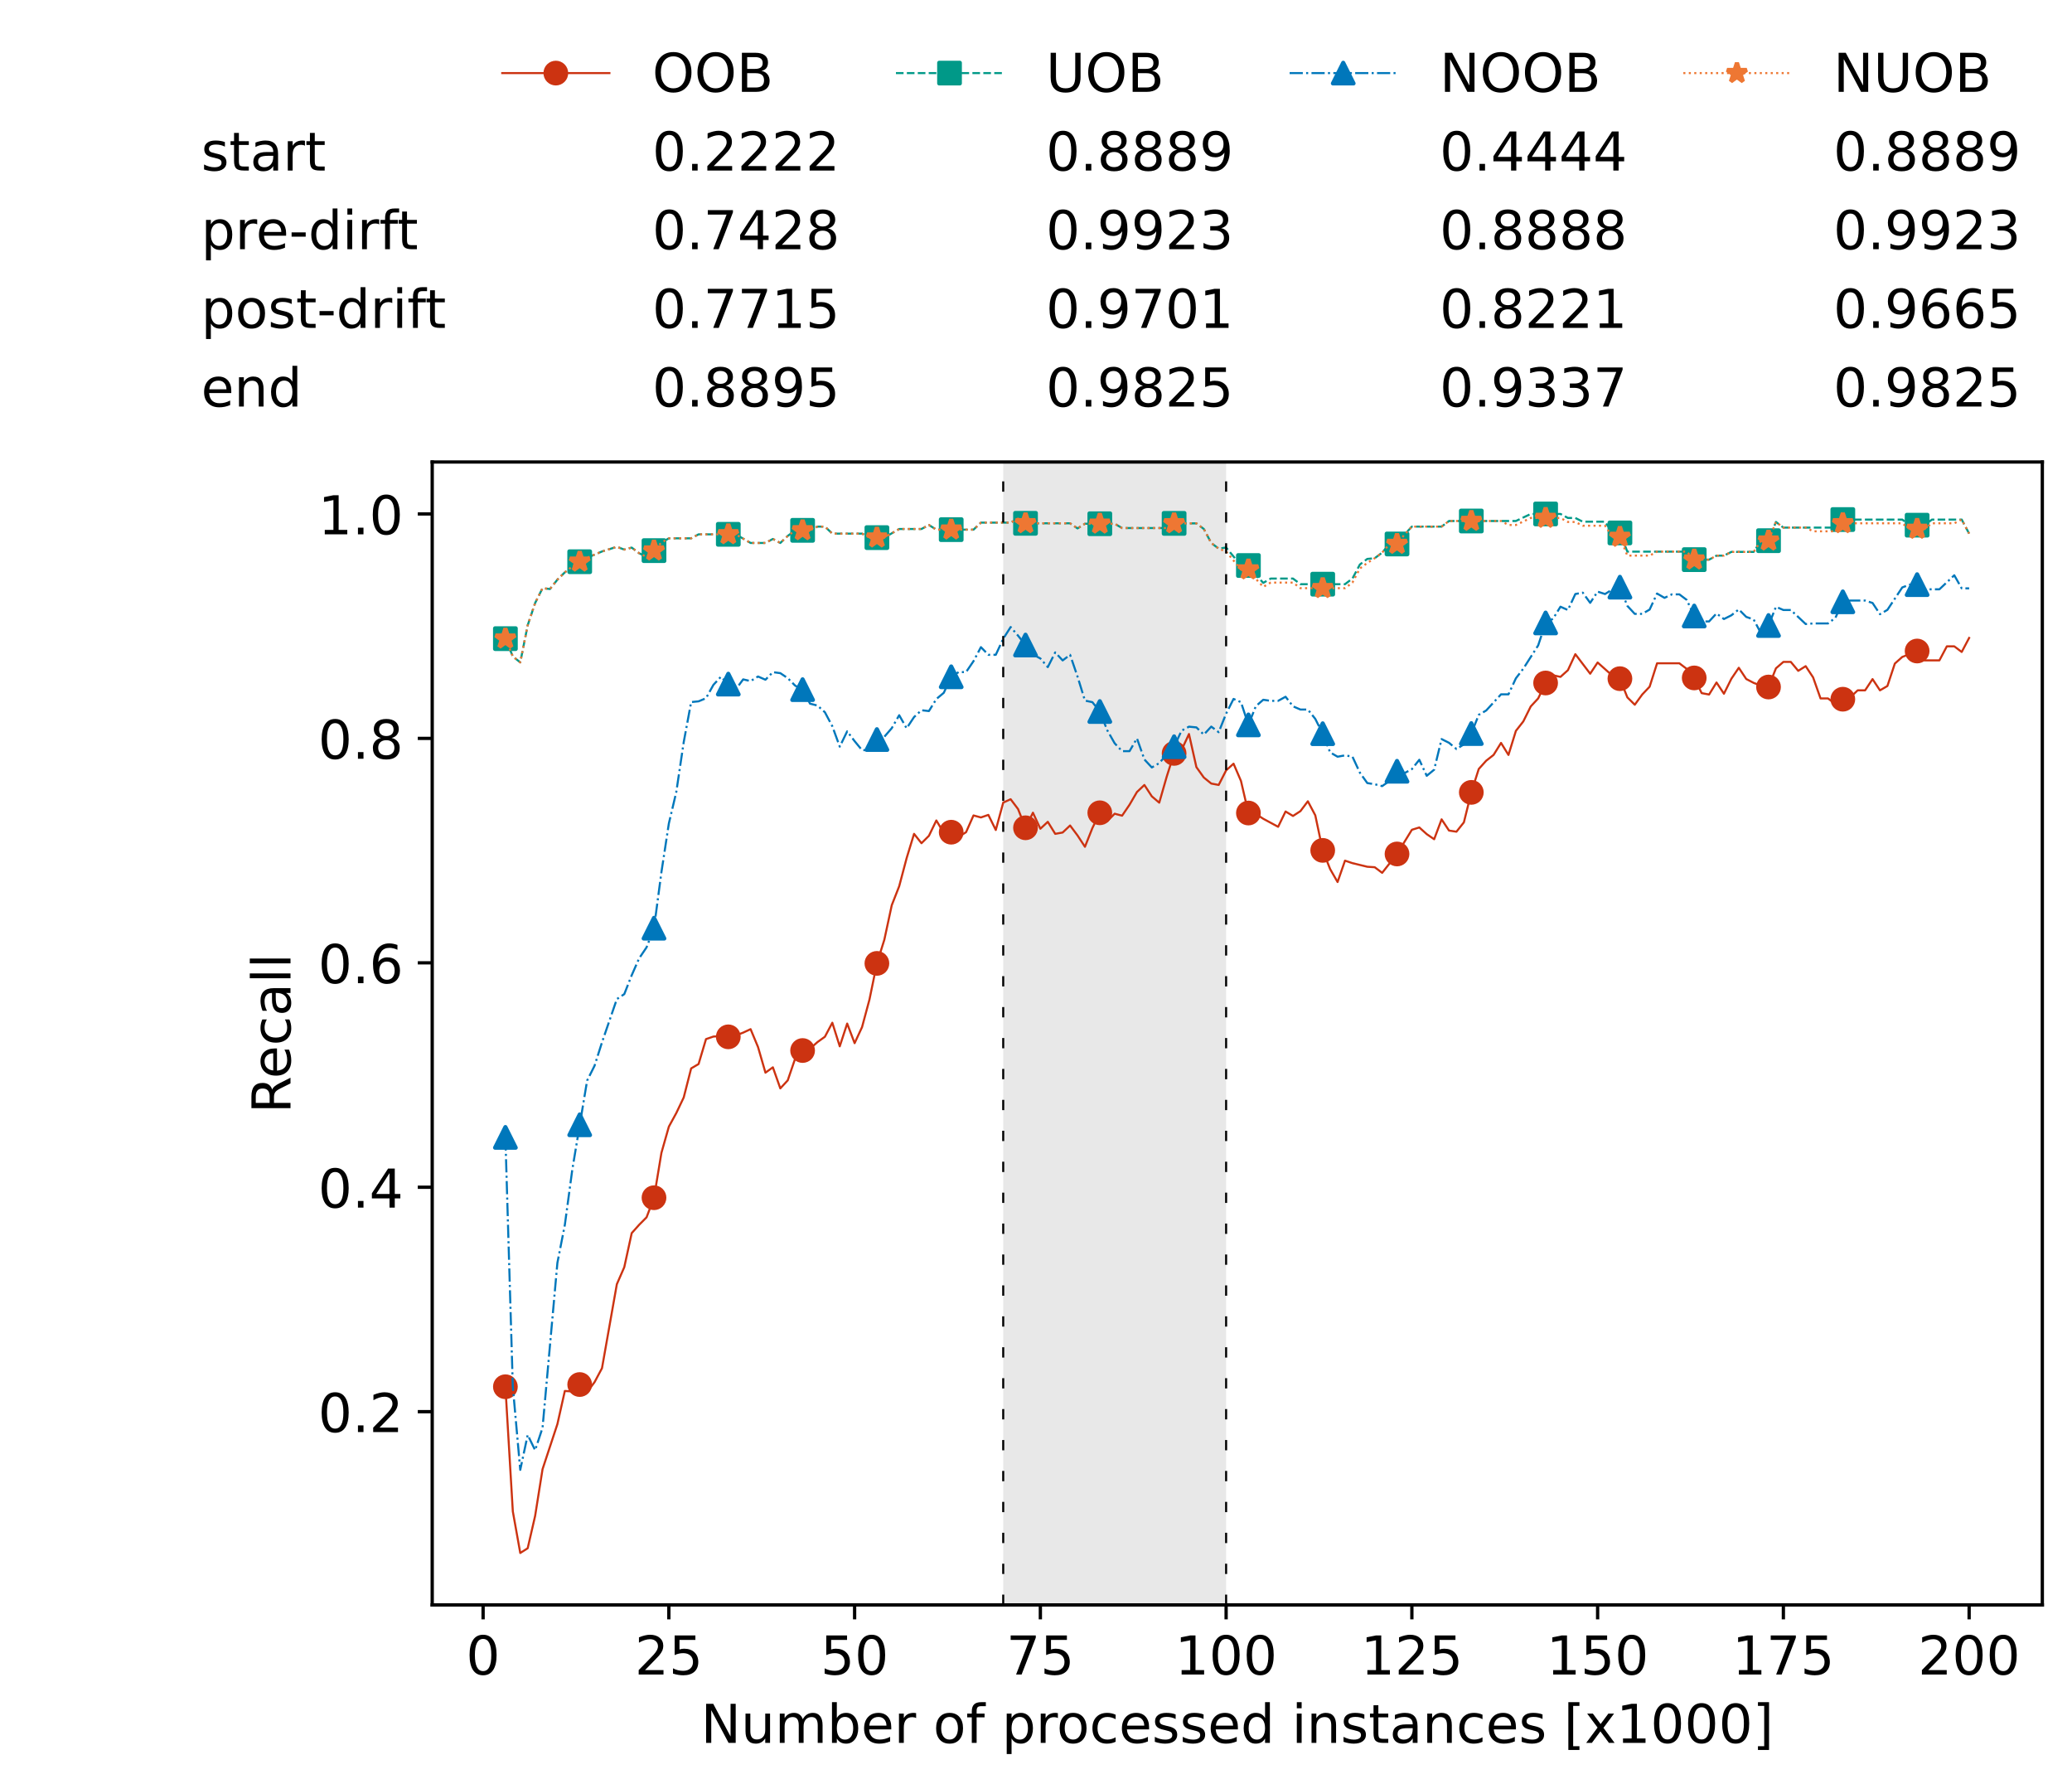 <?xml version="1.0" encoding="utf-8" standalone="no"?>
<!DOCTYPE svg PUBLIC "-//W3C//DTD SVG 1.1//EN"
  "http://www.w3.org/Graphics/SVG/1.1/DTD/svg11.dtd">
<!-- Created with matplotlib (https://matplotlib.org/) -->
<svg height="432.615pt" version="1.1" viewBox="0 0 502.65 432.615" width="502.65pt" xmlns="http://www.w3.org/2000/svg" xmlns:xlink="http://www.w3.org/1999/xlink">
 <defs>
  <style type="text/css">*{stroke-linecap:butt;stroke-linejoin:round;}</style>
 </defs>
 <g id="figure_1">
  <g id="patch_1">
   <path d="M 0 432.615 
L 502.65 432.615 
L 502.65 0 
L 0 0 
z
" style="fill:#ffffff;"/>
  </g>
  <g id="axes_1">
   <g id="patch_2">
    <path d="M 104.85 389.252 
L 495.45 389.252 
L 495.45 112.052 
L 104.85 112.052 
z
" style="fill:#ffffff;"/>
   </g>
   <g id="patch_3">
    <path clip-path="url(#p9c2ad42c69)" d="M 297.446 389.252 
L 297.446 112.052 
L 243.372 112.052 
L 243.372 389.252 
z
" style="fill:#d3d3d3;opacity:0.5;"/>
   </g>
   <g id="matplotlib.axis_1">
    <g id="xtick_1">
     <g id="line2d_1">
      <defs>
       <path d="M 0 0 
L 0 3.5 
" id="m844b2f8a89" style="stroke:#000000;stroke-width:0.8;"/>
      </defs>
      <g>
       <use style="stroke:#000000;stroke-width:0.8;" x="117.197" xlink:href="#m844b2f8a89" y="389.252"/>
      </g>
     </g>
     <g id="text_1">
      <!-- 0 -->
      <g transform="translate(113.061 406.13)scale(0.13 -0.13)">
       <defs>
        <path d="M 31.781 66.406 
Q 24.172 66.406 20.328 58.906 
Q 16.5 51.422 16.5 36.375 
Q 16.5 21.391 20.328 13.891 
Q 24.172 6.391 31.781 6.391 
Q 39.453 6.391 43.281 13.891 
Q 47.125 21.391 47.125 36.375 
Q 47.125 51.422 43.281 58.906 
Q 39.453 66.406 31.781 66.406 
z
M 31.781 74.219 
Q 44.047 74.219 50.516 64.516 
Q 56.984 54.828 56.984 36.375 
Q 56.984 17.969 50.516 8.266 
Q 44.047 -1.422 31.781 -1.422 
Q 19.531 -1.422 13.062 8.266 
Q 6.594 17.969 6.594 36.375 
Q 6.594 54.828 13.062 64.516 
Q 19.531 74.219 31.781 74.219 
z
" id="DejaVuSans-48"/>
       </defs>
       <use xlink:href="#DejaVuSans-48"/>
      </g>
     </g>
    </g>
    <g id="xtick_2">
     <g id="line2d_2">
      <g>
       <use style="stroke:#000000;stroke-width:0.8;" x="162.259" xlink:href="#m844b2f8a89" y="389.252"/>
      </g>
     </g>
     <g id="text_2">
      <!-- 25 -->
      <g transform="translate(153.988 406.13)scale(0.13 -0.13)">
       <defs>
        <path d="M 19.188 8.297 
L 53.609 8.297 
L 53.609 0 
L 7.328 0 
L 7.328 8.297 
Q 12.938 14.109 22.625 23.891 
Q 32.328 33.688 34.812 36.531 
Q 39.547 41.844 41.422 45.531 
Q 43.312 49.219 43.312 52.781 
Q 43.312 58.594 39.234 62.25 
Q 35.156 65.922 28.609 65.922 
Q 23.969 65.922 18.812 64.312 
Q 13.672 62.703 7.812 59.422 
L 7.812 69.391 
Q 13.766 71.781 18.938 73 
Q 24.125 74.219 28.422 74.219 
Q 39.75 74.219 46.484 68.547 
Q 53.219 62.891 53.219 53.422 
Q 53.219 48.922 51.531 44.891 
Q 49.859 40.875 45.406 35.406 
Q 44.188 33.984 37.641 27.219 
Q 31.109 20.453 19.188 8.297 
z
" id="DejaVuSans-50"/>
        <path d="M 10.797 72.906 
L 49.516 72.906 
L 49.516 64.594 
L 19.828 64.594 
L 19.828 46.734 
Q 21.969 47.469 24.109 47.828 
Q 26.266 48.188 28.422 48.188 
Q 40.625 48.188 47.75 41.5 
Q 54.891 34.812 54.891 23.391 
Q 54.891 11.625 47.562 5.094 
Q 40.234 -1.422 26.906 -1.422 
Q 22.312 -1.422 17.547 -0.641 
Q 12.797 0.141 7.719 1.703 
L 7.719 11.625 
Q 12.109 9.234 16.797 8.062 
Q 21.484 6.891 26.703 6.891 
Q 35.156 6.891 40.078 11.328 
Q 45.016 15.766 45.016 23.391 
Q 45.016 31 40.078 35.438 
Q 35.156 39.891 26.703 39.891 
Q 22.75 39.891 18.812 39.016 
Q 14.891 38.141 10.797 36.281 
z
" id="DejaVuSans-53"/>
       </defs>
       <use xlink:href="#DejaVuSans-50"/>
       <use x="63.623" xlink:href="#DejaVuSans-53"/>
      </g>
     </g>
    </g>
    <g id="xtick_3">
     <g id="line2d_3">
      <g>
       <use style="stroke:#000000;stroke-width:0.8;" x="207.322" xlink:href="#m844b2f8a89" y="389.252"/>
      </g>
     </g>
     <g id="text_3">
      <!-- 50 -->
      <g transform="translate(199.05 406.13)scale(0.13 -0.13)">
       <use xlink:href="#DejaVuSans-53"/>
       <use x="63.623" xlink:href="#DejaVuSans-48"/>
      </g>
     </g>
    </g>
    <g id="xtick_4">
     <g id="line2d_4">
      <g>
       <use style="stroke:#000000;stroke-width:0.8;" x="252.384" xlink:href="#m844b2f8a89" y="389.252"/>
      </g>
     </g>
     <g id="text_4">
      <!-- 75 -->
      <g transform="translate(244.113 406.13)scale(0.13 -0.13)">
       <defs>
        <path d="M 8.203 72.906 
L 55.078 72.906 
L 55.078 68.703 
L 28.609 0 
L 18.312 0 
L 43.219 64.594 
L 8.203 64.594 
z
" id="DejaVuSans-55"/>
       </defs>
       <use xlink:href="#DejaVuSans-55"/>
       <use x="63.623" xlink:href="#DejaVuSans-53"/>
      </g>
     </g>
    </g>
    <g id="xtick_5">
     <g id="line2d_5">
      <g>
       <use style="stroke:#000000;stroke-width:0.8;" x="297.446" xlink:href="#m844b2f8a89" y="389.252"/>
      </g>
     </g>
     <g id="text_5">
      <!-- 100 -->
      <g transform="translate(285.039 406.13)scale(0.13 -0.13)">
       <defs>
        <path d="M 12.406 8.297 
L 28.516 8.297 
L 28.516 63.922 
L 10.984 60.406 
L 10.984 69.391 
L 28.422 72.906 
L 38.281 72.906 
L 38.281 8.297 
L 54.391 8.297 
L 54.391 0 
L 12.406 0 
z
" id="DejaVuSans-49"/>
       </defs>
       <use xlink:href="#DejaVuSans-49"/>
       <use x="63.623" xlink:href="#DejaVuSans-48"/>
       <use x="127.246" xlink:href="#DejaVuSans-48"/>
      </g>
     </g>
    </g>
    <g id="xtick_6">
     <g id="line2d_6">
      <g>
       <use style="stroke:#000000;stroke-width:0.8;" x="342.509" xlink:href="#m844b2f8a89" y="389.252"/>
      </g>
     </g>
     <g id="text_6">
      <!-- 125 -->
      <g transform="translate(330.102 406.13)scale(0.13 -0.13)">
       <use xlink:href="#DejaVuSans-49"/>
       <use x="63.623" xlink:href="#DejaVuSans-50"/>
       <use x="127.246" xlink:href="#DejaVuSans-53"/>
      </g>
     </g>
    </g>
    <g id="xtick_7">
     <g id="line2d_7">
      <g>
       <use style="stroke:#000000;stroke-width:0.8;" x="387.571" xlink:href="#m844b2f8a89" y="389.252"/>
      </g>
     </g>
     <g id="text_7">
      <!-- 150 -->
      <g transform="translate(375.164 406.13)scale(0.13 -0.13)">
       <use xlink:href="#DejaVuSans-49"/>
       <use x="63.623" xlink:href="#DejaVuSans-53"/>
       <use x="127.246" xlink:href="#DejaVuSans-48"/>
      </g>
     </g>
    </g>
    <g id="xtick_8">
     <g id="line2d_8">
      <g>
       <use style="stroke:#000000;stroke-width:0.8;" x="432.633" xlink:href="#m844b2f8a89" y="389.252"/>
      </g>
     </g>
     <g id="text_8">
      <!-- 175 -->
      <g transform="translate(420.226 406.13)scale(0.13 -0.13)">
       <use xlink:href="#DejaVuSans-49"/>
       <use x="63.623" xlink:href="#DejaVuSans-55"/>
       <use x="127.246" xlink:href="#DejaVuSans-53"/>
      </g>
     </g>
    </g>
    <g id="xtick_9">
     <g id="line2d_9">
      <g>
       <use style="stroke:#000000;stroke-width:0.8;" x="477.695" xlink:href="#m844b2f8a89" y="389.252"/>
      </g>
     </g>
     <g id="text_9">
      <!-- 200 -->
      <g transform="translate(465.289 406.13)scale(0.13 -0.13)">
       <use xlink:href="#DejaVuSans-50"/>
       <use x="63.623" xlink:href="#DejaVuSans-48"/>
       <use x="127.246" xlink:href="#DejaVuSans-48"/>
      </g>
     </g>
    </g>
    <g id="text_10">
     <!-- Number of processed instances [x1000] -->
     <g transform="translate(170.025 422.711)scale(0.13 -0.13)">
      <defs>
       <path d="M 9.812 72.906 
L 23.094 72.906 
L 55.422 11.922 
L 55.422 72.906 
L 64.984 72.906 
L 64.984 0 
L 51.703 0 
L 19.391 60.984 
L 19.391 0 
L 9.812 0 
z
" id="DejaVuSans-78"/>
       <path d="M 8.5 21.578 
L 8.5 54.688 
L 17.484 54.688 
L 17.484 21.922 
Q 17.484 14.156 20.5 10.266 
Q 23.531 6.391 29.594 6.391 
Q 36.859 6.391 41.078 11.031 
Q 45.312 15.672 45.312 23.688 
L 45.312 54.688 
L 54.297 54.688 
L 54.297 0 
L 45.312 0 
L 45.312 8.406 
Q 42.047 3.422 37.719 1 
Q 33.406 -1.422 27.688 -1.422 
Q 18.266 -1.422 13.375 4.438 
Q 8.5 10.297 8.5 21.578 
z
M 31.109 56 
z
" id="DejaVuSans-117"/>
       <path d="M 52 44.188 
Q 55.375 50.25 60.062 53.125 
Q 64.75 56 71.094 56 
Q 79.641 56 84.281 50.016 
Q 88.922 44.047 88.922 33.016 
L 88.922 0 
L 79.891 0 
L 79.891 32.719 
Q 79.891 40.578 77.094 44.375 
Q 74.312 48.188 68.609 48.188 
Q 61.625 48.188 57.562 43.547 
Q 53.516 38.922 53.516 30.906 
L 53.516 0 
L 44.484 0 
L 44.484 32.719 
Q 44.484 40.625 41.703 44.406 
Q 38.922 48.188 33.109 48.188 
Q 26.219 48.188 22.156 43.531 
Q 18.109 38.875 18.109 30.906 
L 18.109 0 
L 9.078 0 
L 9.078 54.688 
L 18.109 54.688 
L 18.109 46.188 
Q 21.188 51.219 25.484 53.609 
Q 29.781 56 35.688 56 
Q 41.656 56 45.828 52.969 
Q 50 49.953 52 44.188 
z
" id="DejaVuSans-109"/>
       <path d="M 48.688 27.297 
Q 48.688 37.203 44.609 42.844 
Q 40.531 48.484 33.406 48.484 
Q 26.266 48.484 22.188 42.844 
Q 18.109 37.203 18.109 27.297 
Q 18.109 17.391 22.188 11.75 
Q 26.266 6.109 33.406 6.109 
Q 40.531 6.109 44.609 11.75 
Q 48.688 17.391 48.688 27.297 
z
M 18.109 46.391 
Q 20.953 51.266 25.266 53.625 
Q 29.594 56 35.594 56 
Q 45.562 56 51.781 48.094 
Q 58.016 40.188 58.016 27.297 
Q 58.016 14.406 51.781 6.484 
Q 45.562 -1.422 35.594 -1.422 
Q 29.594 -1.422 25.266 0.953 
Q 20.953 3.328 18.109 8.203 
L 18.109 0 
L 9.078 0 
L 9.078 75.984 
L 18.109 75.984 
z
" id="DejaVuSans-98"/>
       <path d="M 56.203 29.594 
L 56.203 25.203 
L 14.891 25.203 
Q 15.484 15.922 20.484 11.062 
Q 25.484 6.203 34.422 6.203 
Q 39.594 6.203 44.453 7.469 
Q 49.312 8.734 54.109 11.281 
L 54.109 2.781 
Q 49.266 0.734 44.188 -0.344 
Q 39.109 -1.422 33.891 -1.422 
Q 20.797 -1.422 13.156 6.188 
Q 5.516 13.812 5.516 26.812 
Q 5.516 40.234 12.766 48.109 
Q 20.016 56 32.328 56 
Q 43.359 56 49.781 48.891 
Q 56.203 41.797 56.203 29.594 
z
M 47.219 32.234 
Q 47.125 39.594 43.094 43.984 
Q 39.062 48.391 32.422 48.391 
Q 24.906 48.391 20.391 44.141 
Q 15.875 39.891 15.188 32.172 
z
" id="DejaVuSans-101"/>
       <path d="M 41.109 46.297 
Q 39.594 47.172 37.812 47.578 
Q 36.031 48 33.891 48 
Q 26.266 48 22.188 43.047 
Q 18.109 38.094 18.109 28.812 
L 18.109 0 
L 9.078 0 
L 9.078 54.688 
L 18.109 54.688 
L 18.109 46.188 
Q 20.953 51.172 25.484 53.578 
Q 30.031 56 36.531 56 
Q 37.453 56 38.578 55.875 
Q 39.703 55.766 41.062 55.516 
z
" id="DejaVuSans-114"/>
       <path id="DejaVuSans-32"/>
       <path d="M 30.609 48.391 
Q 23.391 48.391 19.188 42.75 
Q 14.984 37.109 14.984 27.297 
Q 14.984 17.484 19.156 11.844 
Q 23.344 6.203 30.609 6.203 
Q 37.797 6.203 41.984 11.859 
Q 46.188 17.531 46.188 27.297 
Q 46.188 37.016 41.984 42.703 
Q 37.797 48.391 30.609 48.391 
z
M 30.609 56 
Q 42.328 56 49.016 48.375 
Q 55.719 40.766 55.719 27.297 
Q 55.719 13.875 49.016 6.219 
Q 42.328 -1.422 30.609 -1.422 
Q 18.844 -1.422 12.172 6.219 
Q 5.516 13.875 5.516 27.297 
Q 5.516 40.766 12.172 48.375 
Q 18.844 56 30.609 56 
z
" id="DejaVuSans-111"/>
       <path d="M 37.109 75.984 
L 37.109 68.5 
L 28.516 68.5 
Q 23.688 68.5 21.797 66.547 
Q 19.922 64.594 19.922 59.516 
L 19.922 54.688 
L 34.719 54.688 
L 34.719 47.703 
L 19.922 47.703 
L 19.922 0 
L 10.891 0 
L 10.891 47.703 
L 2.297 47.703 
L 2.297 54.688 
L 10.891 54.688 
L 10.891 58.5 
Q 10.891 67.625 15.141 71.797 
Q 19.391 75.984 28.609 75.984 
z
" id="DejaVuSans-102"/>
       <path d="M 18.109 8.203 
L 18.109 -20.797 
L 9.078 -20.797 
L 9.078 54.688 
L 18.109 54.688 
L 18.109 46.391 
Q 20.953 51.266 25.266 53.625 
Q 29.594 56 35.594 56 
Q 45.562 56 51.781 48.094 
Q 58.016 40.188 58.016 27.297 
Q 58.016 14.406 51.781 6.484 
Q 45.562 -1.422 35.594 -1.422 
Q 29.594 -1.422 25.266 0.953 
Q 20.953 3.328 18.109 8.203 
z
M 48.688 27.297 
Q 48.688 37.203 44.609 42.844 
Q 40.531 48.484 33.406 48.484 
Q 26.266 48.484 22.188 42.844 
Q 18.109 37.203 18.109 27.297 
Q 18.109 17.391 22.188 11.75 
Q 26.266 6.109 33.406 6.109 
Q 40.531 6.109 44.609 11.75 
Q 48.688 17.391 48.688 27.297 
z
" id="DejaVuSans-112"/>
       <path d="M 48.781 52.594 
L 48.781 44.188 
Q 44.969 46.297 41.141 47.344 
Q 37.312 48.391 33.406 48.391 
Q 24.656 48.391 19.812 42.844 
Q 14.984 37.312 14.984 27.297 
Q 14.984 17.281 19.812 11.734 
Q 24.656 6.203 33.406 6.203 
Q 37.312 6.203 41.141 7.25 
Q 44.969 8.297 48.781 10.406 
L 48.781 2.094 
Q 45.016 0.344 40.984 -0.531 
Q 36.969 -1.422 32.422 -1.422 
Q 20.062 -1.422 12.781 6.344 
Q 5.516 14.109 5.516 27.297 
Q 5.516 40.672 12.859 48.328 
Q 20.219 56 33.016 56 
Q 37.156 56 41.109 55.141 
Q 45.062 54.297 48.781 52.594 
z
" id="DejaVuSans-99"/>
       <path d="M 44.281 53.078 
L 44.281 44.578 
Q 40.484 46.531 36.375 47.5 
Q 32.281 48.484 27.875 48.484 
Q 21.188 48.484 17.844 46.438 
Q 14.5 44.391 14.5 40.281 
Q 14.5 37.156 16.891 35.375 
Q 19.281 33.594 26.516 31.984 
L 29.594 31.297 
Q 39.156 29.25 43.188 25.516 
Q 47.219 21.781 47.219 15.094 
Q 47.219 7.469 41.188 3.016 
Q 35.156 -1.422 24.609 -1.422 
Q 20.219 -1.422 15.453 -0.562 
Q 10.688 0.297 5.422 2 
L 5.422 11.281 
Q 10.406 8.688 15.234 7.391 
Q 20.062 6.109 24.812 6.109 
Q 31.156 6.109 34.562 8.281 
Q 37.984 10.453 37.984 14.406 
Q 37.984 18.062 35.516 20.016 
Q 33.062 21.969 24.703 23.781 
L 21.578 24.516 
Q 13.234 26.266 9.516 29.906 
Q 5.812 33.547 5.812 39.891 
Q 5.812 47.609 11.281 51.797 
Q 16.75 56 26.812 56 
Q 31.781 56 36.172 55.266 
Q 40.578 54.547 44.281 53.078 
z
" id="DejaVuSans-115"/>
       <path d="M 45.406 46.391 
L 45.406 75.984 
L 54.391 75.984 
L 54.391 0 
L 45.406 0 
L 45.406 8.203 
Q 42.578 3.328 38.25 0.953 
Q 33.938 -1.422 27.875 -1.422 
Q 17.969 -1.422 11.734 6.484 
Q 5.516 14.406 5.516 27.297 
Q 5.516 40.188 11.734 48.094 
Q 17.969 56 27.875 56 
Q 33.938 56 38.25 53.625 
Q 42.578 51.266 45.406 46.391 
z
M 14.797 27.297 
Q 14.797 17.391 18.875 11.75 
Q 22.953 6.109 30.078 6.109 
Q 37.203 6.109 41.297 11.75 
Q 45.406 17.391 45.406 27.297 
Q 45.406 37.203 41.297 42.844 
Q 37.203 48.484 30.078 48.484 
Q 22.953 48.484 18.875 42.844 
Q 14.797 37.203 14.797 27.297 
z
" id="DejaVuSans-100"/>
       <path d="M 9.422 54.688 
L 18.406 54.688 
L 18.406 0 
L 9.422 0 
z
M 9.422 75.984 
L 18.406 75.984 
L 18.406 64.594 
L 9.422 64.594 
z
" id="DejaVuSans-105"/>
       <path d="M 54.891 33.016 
L 54.891 0 
L 45.906 0 
L 45.906 32.719 
Q 45.906 40.484 42.875 44.328 
Q 39.844 48.188 33.797 48.188 
Q 26.516 48.188 22.312 43.547 
Q 18.109 38.922 18.109 30.906 
L 18.109 0 
L 9.078 0 
L 9.078 54.688 
L 18.109 54.688 
L 18.109 46.188 
Q 21.344 51.125 25.703 53.562 
Q 30.078 56 35.797 56 
Q 45.219 56 50.047 50.172 
Q 54.891 44.344 54.891 33.016 
z
" id="DejaVuSans-110"/>
       <path d="M 18.312 70.219 
L 18.312 54.688 
L 36.812 54.688 
L 36.812 47.703 
L 18.312 47.703 
L 18.312 18.016 
Q 18.312 11.328 20.141 9.422 
Q 21.969 7.516 27.594 7.516 
L 36.812 7.516 
L 36.812 0 
L 27.594 0 
Q 17.188 0 13.234 3.875 
Q 9.281 7.766 9.281 18.016 
L 9.281 47.703 
L 2.688 47.703 
L 2.688 54.688 
L 9.281 54.688 
L 9.281 70.219 
z
" id="DejaVuSans-116"/>
       <path d="M 34.281 27.484 
Q 23.391 27.484 19.188 25 
Q 14.984 22.516 14.984 16.5 
Q 14.984 11.719 18.141 8.906 
Q 21.297 6.109 26.703 6.109 
Q 34.188 6.109 38.703 11.406 
Q 43.219 16.703 43.219 25.484 
L 43.219 27.484 
z
M 52.203 31.203 
L 52.203 0 
L 43.219 0 
L 43.219 8.297 
Q 40.141 3.328 35.547 0.953 
Q 30.953 -1.422 24.312 -1.422 
Q 15.922 -1.422 10.953 3.297 
Q 6 8.016 6 15.922 
Q 6 25.141 12.172 29.828 
Q 18.359 34.516 30.609 34.516 
L 43.219 34.516 
L 43.219 35.406 
Q 43.219 41.609 39.141 45 
Q 35.062 48.391 27.688 48.391 
Q 23 48.391 18.547 47.266 
Q 14.109 46.141 10.016 43.891 
L 10.016 52.203 
Q 14.938 54.109 19.578 55.047 
Q 24.219 56 28.609 56 
Q 40.484 56 46.344 49.844 
Q 52.203 43.703 52.203 31.203 
z
" id="DejaVuSans-97"/>
       <path d="M 8.594 75.984 
L 29.297 75.984 
L 29.297 69 
L 17.578 69 
L 17.578 -6.203 
L 29.297 -6.203 
L 29.297 -13.188 
L 8.594 -13.188 
z
" id="DejaVuSans-91"/>
       <path d="M 54.891 54.688 
L 35.109 28.078 
L 55.906 0 
L 45.312 0 
L 29.391 21.484 
L 13.484 0 
L 2.875 0 
L 24.125 28.609 
L 4.688 54.688 
L 15.281 54.688 
L 29.781 35.203 
L 44.281 54.688 
z
" id="DejaVuSans-120"/>
       <path d="M 30.422 75.984 
L 30.422 -13.188 
L 9.719 -13.188 
L 9.719 -6.203 
L 21.391 -6.203 
L 21.391 69 
L 9.719 69 
L 9.719 75.984 
z
" id="DejaVuSans-93"/>
      </defs>
      <use xlink:href="#DejaVuSans-78"/>
      <use x="74.805" xlink:href="#DejaVuSans-117"/>
      <use x="138.184" xlink:href="#DejaVuSans-109"/>
      <use x="235.596" xlink:href="#DejaVuSans-98"/>
      <use x="299.072" xlink:href="#DejaVuSans-101"/>
      <use x="360.596" xlink:href="#DejaVuSans-114"/>
      <use x="401.709" xlink:href="#DejaVuSans-32"/>
      <use x="433.496" xlink:href="#DejaVuSans-111"/>
      <use x="494.678" xlink:href="#DejaVuSans-102"/>
      <use x="529.883" xlink:href="#DejaVuSans-32"/>
      <use x="561.67" xlink:href="#DejaVuSans-112"/>
      <use x="625.146" xlink:href="#DejaVuSans-114"/>
      <use x="664.01" xlink:href="#DejaVuSans-111"/>
      <use x="725.191" xlink:href="#DejaVuSans-99"/>
      <use x="780.172" xlink:href="#DejaVuSans-101"/>
      <use x="841.695" xlink:href="#DejaVuSans-115"/>
      <use x="893.795" xlink:href="#DejaVuSans-115"/>
      <use x="945.895" xlink:href="#DejaVuSans-101"/>
      <use x="1007.418" xlink:href="#DejaVuSans-100"/>
      <use x="1070.895" xlink:href="#DejaVuSans-32"/>
      <use x="1102.682" xlink:href="#DejaVuSans-105"/>
      <use x="1130.465" xlink:href="#DejaVuSans-110"/>
      <use x="1193.844" xlink:href="#DejaVuSans-115"/>
      <use x="1245.943" xlink:href="#DejaVuSans-116"/>
      <use x="1285.152" xlink:href="#DejaVuSans-97"/>
      <use x="1346.432" xlink:href="#DejaVuSans-110"/>
      <use x="1409.811" xlink:href="#DejaVuSans-99"/>
      <use x="1464.791" xlink:href="#DejaVuSans-101"/>
      <use x="1526.314" xlink:href="#DejaVuSans-115"/>
      <use x="1578.414" xlink:href="#DejaVuSans-32"/>
      <use x="1610.201" xlink:href="#DejaVuSans-91"/>
      <use x="1649.215" xlink:href="#DejaVuSans-120"/>
      <use x="1708.395" xlink:href="#DejaVuSans-49"/>
      <use x="1772.018" xlink:href="#DejaVuSans-48"/>
      <use x="1835.641" xlink:href="#DejaVuSans-48"/>
      <use x="1899.264" xlink:href="#DejaVuSans-48"/>
      <use x="1962.887" xlink:href="#DejaVuSans-93"/>
     </g>
    </g>
   </g>
   <g id="matplotlib.axis_2">
    <g id="ytick_1">
     <g id="line2d_10">
      <defs>
       <path d="M 0 0 
L -3.5 0 
" id="mb64ac86a5c" style="stroke:#000000;stroke-width:0.8;"/>
      </defs>
      <g>
       <use style="stroke:#000000;stroke-width:0.8;" x="104.85" xlink:href="#mb64ac86a5c" y="342.38"/>
      </g>
     </g>
     <g id="text_11">
      <!-- 0.2 -->
      <g transform="translate(77.176 347.319)scale(0.13 -0.13)">
       <defs>
        <path d="M 10.688 12.406 
L 21 12.406 
L 21 0 
L 10.688 0 
z
" id="DejaVuSans-46"/>
       </defs>
       <use xlink:href="#DejaVuSans-48"/>
       <use x="63.623" xlink:href="#DejaVuSans-46"/>
       <use x="95.41" xlink:href="#DejaVuSans-50"/>
      </g>
     </g>
    </g>
    <g id="ytick_2">
     <g id="line2d_11">
      <g>
       <use style="stroke:#000000;stroke-width:0.8;" x="104.85" xlink:href="#mb64ac86a5c" y="287.948"/>
      </g>
     </g>
     <g id="text_12">
      <!-- 0.4 -->
      <g transform="translate(77.176 292.887)scale(0.13 -0.13)">
       <defs>
        <path d="M 37.797 64.312 
L 12.891 25.391 
L 37.797 25.391 
z
M 35.203 72.906 
L 47.609 72.906 
L 47.609 25.391 
L 58.016 25.391 
L 58.016 17.188 
L 47.609 17.188 
L 47.609 0 
L 37.797 0 
L 37.797 17.188 
L 4.891 17.188 
L 4.891 26.703 
z
" id="DejaVuSans-52"/>
       </defs>
       <use xlink:href="#DejaVuSans-48"/>
       <use x="63.623" xlink:href="#DejaVuSans-46"/>
       <use x="95.41" xlink:href="#DejaVuSans-52"/>
      </g>
     </g>
    </g>
    <g id="ytick_3">
     <g id="line2d_12">
      <g>
       <use style="stroke:#000000;stroke-width:0.8;" x="104.85" xlink:href="#mb64ac86a5c" y="233.516"/>
      </g>
     </g>
     <g id="text_13">
      <!-- 0.6 -->
      <g transform="translate(77.176 238.455)scale(0.13 -0.13)">
       <defs>
        <path d="M 33.016 40.375 
Q 26.375 40.375 22.484 35.828 
Q 18.609 31.297 18.609 23.391 
Q 18.609 15.531 22.484 10.953 
Q 26.375 6.391 33.016 6.391 
Q 39.656 6.391 43.531 10.953 
Q 47.406 15.531 47.406 23.391 
Q 47.406 31.297 43.531 35.828 
Q 39.656 40.375 33.016 40.375 
z
M 52.594 71.297 
L 52.594 62.312 
Q 48.875 64.062 45.094 64.984 
Q 41.312 65.922 37.594 65.922 
Q 27.828 65.922 22.672 59.328 
Q 17.531 52.734 16.797 39.406 
Q 19.672 43.656 24.016 45.922 
Q 28.375 48.188 33.594 48.188 
Q 44.578 48.188 50.953 41.516 
Q 57.328 34.859 57.328 23.391 
Q 57.328 12.156 50.688 5.359 
Q 44.047 -1.422 33.016 -1.422 
Q 20.359 -1.422 13.672 8.266 
Q 6.984 17.969 6.984 36.375 
Q 6.984 53.656 15.188 63.938 
Q 23.391 74.219 37.203 74.219 
Q 40.922 74.219 44.703 73.484 
Q 48.484 72.75 52.594 71.297 
z
" id="DejaVuSans-54"/>
       </defs>
       <use xlink:href="#DejaVuSans-48"/>
       <use x="63.623" xlink:href="#DejaVuSans-46"/>
       <use x="95.41" xlink:href="#DejaVuSans-54"/>
      </g>
     </g>
    </g>
    <g id="ytick_4">
     <g id="line2d_13">
      <g>
       <use style="stroke:#000000;stroke-width:0.8;" x="104.85" xlink:href="#mb64ac86a5c" y="179.084"/>
      </g>
     </g>
     <g id="text_14">
      <!-- 0.8 -->
      <g transform="translate(77.176 184.023)scale(0.13 -0.13)">
       <defs>
        <path d="M 31.781 34.625 
Q 24.75 34.625 20.719 30.859 
Q 16.703 27.094 16.703 20.516 
Q 16.703 13.922 20.719 10.156 
Q 24.75 6.391 31.781 6.391 
Q 38.812 6.391 42.859 10.172 
Q 46.922 13.969 46.922 20.516 
Q 46.922 27.094 42.891 30.859 
Q 38.875 34.625 31.781 34.625 
z
M 21.922 38.812 
Q 15.578 40.375 12.031 44.719 
Q 8.5 49.078 8.5 55.328 
Q 8.5 64.062 14.719 69.141 
Q 20.953 74.219 31.781 74.219 
Q 42.672 74.219 48.875 69.141 
Q 55.078 64.062 55.078 55.328 
Q 55.078 49.078 51.531 44.719 
Q 48 40.375 41.703 38.812 
Q 48.828 37.156 52.797 32.312 
Q 56.781 27.484 56.781 20.516 
Q 56.781 9.906 50.312 4.234 
Q 43.844 -1.422 31.781 -1.422 
Q 19.734 -1.422 13.25 4.234 
Q 6.781 9.906 6.781 20.516 
Q 6.781 27.484 10.781 32.312 
Q 14.797 37.156 21.922 38.812 
z
M 18.312 54.391 
Q 18.312 48.734 21.844 45.562 
Q 25.391 42.391 31.781 42.391 
Q 38.141 42.391 41.719 45.562 
Q 45.312 48.734 45.312 54.391 
Q 45.312 60.062 41.719 63.234 
Q 38.141 66.406 31.781 66.406 
Q 25.391 66.406 21.844 63.234 
Q 18.312 60.062 18.312 54.391 
z
" id="DejaVuSans-56"/>
       </defs>
       <use xlink:href="#DejaVuSans-48"/>
       <use x="63.623" xlink:href="#DejaVuSans-46"/>
       <use x="95.41" xlink:href="#DejaVuSans-56"/>
      </g>
     </g>
    </g>
    <g id="ytick_5">
     <g id="line2d_14">
      <g>
       <use style="stroke:#000000;stroke-width:0.8;" x="104.85" xlink:href="#mb64ac86a5c" y="124.652"/>
      </g>
     </g>
     <g id="text_15">
      <!-- 1.0 -->
      <g transform="translate(77.176 129.591)scale(0.13 -0.13)">
       <use xlink:href="#DejaVuSans-49"/>
       <use x="63.623" xlink:href="#DejaVuSans-46"/>
       <use x="95.41" xlink:href="#DejaVuSans-48"/>
      </g>
     </g>
    </g>
    <g id="text_16">
     <!-- Recall -->
     <g transform="translate(70.472 270.044)rotate(-90)scale(0.13 -0.13)">
      <defs>
       <path d="M 44.391 34.188 
Q 47.562 33.109 50.562 29.594 
Q 53.562 26.078 56.594 19.922 
L 66.609 0 
L 56 0 
L 46.688 18.703 
Q 43.062 26.031 39.672 28.422 
Q 36.281 30.812 30.422 30.812 
L 19.672 30.812 
L 19.672 0 
L 9.812 0 
L 9.812 72.906 
L 32.078 72.906 
Q 44.578 72.906 50.734 67.672 
Q 56.891 62.453 56.891 51.906 
Q 56.891 45.016 53.688 40.469 
Q 50.484 35.938 44.391 34.188 
z
M 19.672 64.797 
L 19.672 38.922 
L 32.078 38.922 
Q 39.203 38.922 42.844 42.219 
Q 46.484 45.516 46.484 51.906 
Q 46.484 58.297 42.844 61.547 
Q 39.203 64.797 32.078 64.797 
z
" id="DejaVuSans-82"/>
       <path d="M 9.422 75.984 
L 18.406 75.984 
L 18.406 0 
L 9.422 0 
z
" id="DejaVuSans-108"/>
      </defs>
      <use xlink:href="#DejaVuSans-82"/>
      <use x="64.982" xlink:href="#DejaVuSans-101"/>
      <use x="126.506" xlink:href="#DejaVuSans-99"/>
      <use x="181.486" xlink:href="#DejaVuSans-97"/>
      <use x="242.766" xlink:href="#DejaVuSans-108"/>
      <use x="270.549" xlink:href="#DejaVuSans-108"/>
     </g>
    </g>
   </g>
   <g id="line2d_15"/>
   <g id="line2d_16"/>
   <g id="line2d_17"/>
   <g id="line2d_18"/>
   <g id="line2d_19"/>
   <g id="line2d_20">
    <path clip-path="url(#p9c2ad42c69)" d="M 122.605 336.332 
L 124.407 366.572 
L 126.21 376.652 
L 128.012 375.506 
L 129.815 367.671 
L 131.617 356.328 
L 135.222 345.389 
L 137.024 337.357 
L 138.827 337.471 
L 140.629 335.796 
L 142.432 337.641 
L 144.234 335.214 
L 146.037 331.838 
L 149.642 311.462 
L 151.444 307.335 
L 153.247 299.076 
L 155.049 297.058 
L 156.852 295.241 
L 158.654 290.489 
L 160.457 279.603 
L 162.259 273.252 
L 164.062 269.954 
L 165.864 266.174 
L 167.667 259.127 
L 169.469 258.066 
L 171.272 252.018 
L 173.074 251.4 
L 174.877 251.292 
L 176.679 251.468 
L 178.482 251.144 
L 180.284 250.447 
L 182.087 249.609 
L 183.889 253.939 
L 185.692 260.16 
L 187.494 258.864 
L 189.297 263.967 
L 191.099 262.023 
L 192.902 256.731 
L 194.704 254.787 
L 196.507 254.333 
L 198.309 252.746 
L 200.112 251.45 
L 201.914 248.048 
L 203.717 253.769 
L 205.519 248.25 
L 207.322 253.002 
L 209.124 249.114 
L 210.927 242.418 
L 212.729 233.655 
L 214.532 227.918 
L 216.334 219.544 
L 218.137 214.938 
L 219.939 208.134 
L 221.742 202.238 
L 223.544 204.506 
L 225.347 202.715 
L 227.149 198.989 
L 228.952 202.013 
L 230.754 201.836 
L 232.557 202.97 
L 234.359 201.836 
L 236.162 197.772 
L 237.964 198.258 
L 239.767 197.639 
L 241.569 201.303 
L 243.372 194.661 
L 245.174 193.838 
L 246.976 196.231 
L 248.779 200.767 
L 250.581 197.108 
L 252.384 200.996 
L 254.186 199.321 
L 255.989 202.237 
L 257.791 201.913 
L 259.594 200.212 
L 261.396 202.621 
L 263.199 205.375 
L 265.001 200.839 
L 266.804 197.128 
L 268.606 199.169 
L 270.409 197.354 
L 272.211 197.83 
L 274.014 195.179 
L 275.816 192.087 
L 277.619 190.386 
L 279.421 193.14 
L 281.224 194.675 
L 283.026 188.394 
L 284.829 182.724 
L 286.631 181.914 
L 288.434 178.026 
L 290.236 186.051 
L 292.039 188.579 
L 293.841 190.037 
L 295.644 190.377 
L 297.446 186.842 
L 299.249 185.222 
L 301.051 189.409 
L 302.854 197.185 
L 304.656 197.412 
L 306.459 198.579 
L 310.064 200.525 
L 311.866 196.814 
L 313.669 197.897 
L 315.471 196.73 
L 317.274 194.338 
L 319.076 197.74 
L 320.879 206.245 
L 322.681 210.781 
L 324.484 213.922 
L 326.286 208.738 
L 328.089 209.343 
L 331.694 210.217 
L 333.496 210.332 
L 335.299 211.692 
L 338.904 207.117 
L 342.509 201.252 
L 344.311 200.685 
L 346.114 202.305 
L 347.916 203.542 
L 349.719 198.718 
L 351.521 201.439 
L 353.324 201.714 
L 355.126 199.446 
L 356.928 192.178 
L 358.731 186.508 
L 360.533 184.502 
L 362.336 183.088 
L 364.138 180.18 
L 365.941 183.096 
L 367.743 177.264 
L 369.546 174.963 
L 371.348 171.334 
L 373.151 169.39 
L 374.953 165.648 
L 376.756 163.777 
L 378.558 164.166 
L 380.361 162.546 
L 382.163 158.658 
L 385.768 163.4 
L 387.571 160.678 
L 391.176 163.894 
L 392.978 164.601 
L 394.781 169.137 
L 396.583 170.919 
L 398.386 168.445 
L 400.188 166.542 
L 401.991 160.872 
L 407.398 160.872 
L 409.201 162.233 
L 411.003 164.42 
L 412.806 168.105 
L 414.608 168.445 
L 416.411 165.529 
L 418.213 168.251 
L 420.016 164.622 
L 421.818 161.958 
L 423.621 164.679 
L 425.423 165.621 
L 427.226 166.302 
L 429.028 166.626 
L 430.831 162.09 
L 432.633 160.534 
L 434.436 160.534 
L 436.238 162.699 
L 438.041 161.565 
L 439.843 164.287 
L 441.646 169.39 
L 443.448 169.39 
L 445.251 170.751 
L 447.053 169.584 
L 448.856 169.131 
L 450.658 167.43 
L 452.461 167.43 
L 454.263 164.708 
L 456.066 167.43 
L 457.868 166.383 
L 459.671 160.94 
L 461.473 159.332 
L 465.078 157.895 
L 466.881 160.163 
L 470.485 160.163 
L 472.288 156.761 
L 474.09 156.761 
L 475.893 158.122 
L 477.695 154.72 
L 477.695 154.72 
" style="fill:none;stroke:#cc3311;stroke-linecap:square;stroke-width:0.5;"/>
    <defs>
     <path d="M 0 2.5 
C 0.663 2.5 1.299 2.237 1.768 1.768 
C 2.237 1.299 2.5 0.663 2.5 0 
C 2.5 -0.663 2.237 -1.299 1.768 -1.768 
C 1.299 -2.237 0.663 -2.5 0 -2.5 
C -0.663 -2.5 -1.299 -2.237 -1.768 -1.768 
C -2.237 -1.299 -2.5 -0.663 -2.5 0 
C -2.5 0.663 -2.237 1.299 -1.768 1.768 
C -1.299 2.237 -0.663 2.5 0 2.5 
z
" id="ma1f5fcaa9a" style="stroke:#cc3311;"/>
    </defs>
    <g clip-path="url(#p9c2ad42c69)">
     <use style="fill:#cc3311;stroke:#cc3311;" x="122.605" xlink:href="#ma1f5fcaa9a" y="336.332"/>
     <use style="fill:#cc3311;stroke:#cc3311;" x="140.629" xlink:href="#ma1f5fcaa9a" y="335.796"/>
     <use style="fill:#cc3311;stroke:#cc3311;" x="158.654" xlink:href="#ma1f5fcaa9a" y="290.489"/>
     <use style="fill:#cc3311;stroke:#cc3311;" x="176.679" xlink:href="#ma1f5fcaa9a" y="251.468"/>
     <use style="fill:#cc3311;stroke:#cc3311;" x="194.704" xlink:href="#ma1f5fcaa9a" y="254.787"/>
     <use style="fill:#cc3311;stroke:#cc3311;" x="212.729" xlink:href="#ma1f5fcaa9a" y="233.655"/>
     <use style="fill:#cc3311;stroke:#cc3311;" x="230.754" xlink:href="#ma1f5fcaa9a" y="201.836"/>
     <use style="fill:#cc3311;stroke:#cc3311;" x="248.779" xlink:href="#ma1f5fcaa9a" y="200.767"/>
     <use style="fill:#cc3311;stroke:#cc3311;" x="266.804" xlink:href="#ma1f5fcaa9a" y="197.128"/>
     <use style="fill:#cc3311;stroke:#cc3311;" x="284.829" xlink:href="#ma1f5fcaa9a" y="182.724"/>
     <use style="fill:#cc3311;stroke:#cc3311;" x="302.854" xlink:href="#ma1f5fcaa9a" y="197.185"/>
     <use style="fill:#cc3311;stroke:#cc3311;" x="320.879" xlink:href="#ma1f5fcaa9a" y="206.245"/>
     <use style="fill:#cc3311;stroke:#cc3311;" x="338.904" xlink:href="#ma1f5fcaa9a" y="207.117"/>
     <use style="fill:#cc3311;stroke:#cc3311;" x="356.928" xlink:href="#ma1f5fcaa9a" y="192.178"/>
     <use style="fill:#cc3311;stroke:#cc3311;" x="374.953" xlink:href="#ma1f5fcaa9a" y="165.648"/>
     <use style="fill:#cc3311;stroke:#cc3311;" x="392.978" xlink:href="#ma1f5fcaa9a" y="164.601"/>
     <use style="fill:#cc3311;stroke:#cc3311;" x="411.003" xlink:href="#ma1f5fcaa9a" y="164.42"/>
     <use style="fill:#cc3311;stroke:#cc3311;" x="429.028" xlink:href="#ma1f5fcaa9a" y="166.626"/>
     <use style="fill:#cc3311;stroke:#cc3311;" x="447.053" xlink:href="#ma1f5fcaa9a" y="169.584"/>
     <use style="fill:#cc3311;stroke:#cc3311;" x="465.078" xlink:href="#ma1f5fcaa9a" y="157.895"/>
    </g>
   </g>
   <g id="line2d_21"/>
   <g id="line2d_22"/>
   <g id="line2d_23"/>
   <g id="line2d_24"/>
   <g id="line2d_25">
    <path clip-path="url(#p9c2ad42c69)" d="M 122.605 154.892 
L 124.407 159.212 
L 126.21 160.652 
L 128.012 151.652 
L 129.815 146.252 
L 131.617 142.652 
L 133.419 142.858 
L 135.222 140.582 
L 137.024 138.812 
L 138.827 137.396 
L 140.629 136.237 
L 142.432 135.272 
L 146.037 133.755 
L 149.642 132.617 
L 151.444 133.292 
L 153.247 132.812 
L 155.049 134.173 
L 156.852 135.058 
L 158.654 133.546 
L 160.457 131.602 
L 162.259 130.565 
L 167.667 130.565 
L 169.469 129.593 
L 178.482 129.593 
L 182.087 131.686 
L 185.692 131.686 
L 187.494 130.714 
L 189.297 131.686 
L 191.099 129.985 
L 192.902 128.625 
L 196.507 128.625 
L 198.309 127.717 
L 200.112 127.717 
L 201.914 129.418 
L 209.124 129.418 
L 210.927 130.39 
L 214.532 130.39 
L 218.137 128.297 
L 223.544 128.297 
L 225.347 127.325 
L 227.149 128.459 
L 236.162 128.459 
L 237.964 126.758 
L 245.174 126.758 
L 246.976 125.786 
L 248.779 126.92 
L 259.594 126.92 
L 261.396 128.157 
L 263.199 127.023 
L 270.409 127.023 
L 272.211 128.07 
L 283.026 128.07 
L 284.829 126.936 
L 290.236 126.936 
L 292.039 128.296 
L 293.841 131.698 
L 295.644 133.059 
L 297.446 132.794 
L 301.051 137.156 
L 302.854 137.156 
L 304.656 139.424 
L 306.459 141.368 
L 308.261 140.321 
L 313.669 140.321 
L 315.471 141.682 
L 326.286 141.682 
L 328.089 140.321 
L 329.891 136.919 
L 331.694 135.558 
L 333.496 135.387 
L 335.299 134.026 
L 337.101 131.932 
L 338.904 131.932 
L 340.706 129.664 
L 342.509 127.72 
L 349.719 127.72 
L 351.521 126.359 
L 367.743 126.359 
L 371.348 124.652 
L 378.558 124.652 
L 380.361 125.624 
L 382.163 125.624 
L 383.966 126.531 
L 389.373 126.531 
L 391.176 129.253 
L 392.978 129.253 
L 394.781 133.789 
L 409.201 133.789 
L 411.003 135.733 
L 414.608 135.733 
L 416.411 134.761 
L 418.213 134.761 
L 420.016 133.853 
L 425.423 133.853 
L 427.226 131.132 
L 429.028 131.132 
L 430.831 126.596 
L 432.633 127.957 
L 445.251 127.957 
L 447.053 126.013 
L 461.473 126.013 
L 463.276 127.373 
L 466.881 127.373 
L 468.683 126.013 
L 475.893 126.013 
L 477.695 129.415 
L 477.695 129.415 
" style="fill:none;stroke:#009988;stroke-dasharray:1.85,0.8;stroke-dashoffset:0;stroke-width:0.5;"/>
    <defs>
     <path d="M -2.5 2.5 
L 2.5 2.5 
L 2.5 -2.5 
L -2.5 -2.5 
z
" id="ma5d251667a" style="stroke:#009988;stroke-linejoin:miter;"/>
    </defs>
    <g clip-path="url(#p9c2ad42c69)">
     <use style="fill:#009988;stroke:#009988;stroke-linejoin:miter;" x="122.605" xlink:href="#ma5d251667a" y="154.892"/>
     <use style="fill:#009988;stroke:#009988;stroke-linejoin:miter;" x="140.629" xlink:href="#ma5d251667a" y="136.237"/>
     <use style="fill:#009988;stroke:#009988;stroke-linejoin:miter;" x="158.654" xlink:href="#ma5d251667a" y="133.546"/>
     <use style="fill:#009988;stroke:#009988;stroke-linejoin:miter;" x="176.679" xlink:href="#ma5d251667a" y="129.593"/>
     <use style="fill:#009988;stroke:#009988;stroke-linejoin:miter;" x="194.704" xlink:href="#ma5d251667a" y="128.625"/>
     <use style="fill:#009988;stroke:#009988;stroke-linejoin:miter;" x="212.729" xlink:href="#ma5d251667a" y="130.39"/>
     <use style="fill:#009988;stroke:#009988;stroke-linejoin:miter;" x="230.754" xlink:href="#ma5d251667a" y="128.459"/>
     <use style="fill:#009988;stroke:#009988;stroke-linejoin:miter;" x="248.779" xlink:href="#ma5d251667a" y="126.92"/>
     <use style="fill:#009988;stroke:#009988;stroke-linejoin:miter;" x="266.804" xlink:href="#ma5d251667a" y="127.023"/>
     <use style="fill:#009988;stroke:#009988;stroke-linejoin:miter;" x="284.829" xlink:href="#ma5d251667a" y="126.936"/>
     <use style="fill:#009988;stroke:#009988;stroke-linejoin:miter;" x="302.854" xlink:href="#ma5d251667a" y="137.156"/>
     <use style="fill:#009988;stroke:#009988;stroke-linejoin:miter;" x="320.879" xlink:href="#ma5d251667a" y="141.682"/>
     <use style="fill:#009988;stroke:#009988;stroke-linejoin:miter;" x="338.904" xlink:href="#ma5d251667a" y="131.932"/>
     <use style="fill:#009988;stroke:#009988;stroke-linejoin:miter;" x="356.928" xlink:href="#ma5d251667a" y="126.359"/>
     <use style="fill:#009988;stroke:#009988;stroke-linejoin:miter;" x="374.953" xlink:href="#ma5d251667a" y="124.652"/>
     <use style="fill:#009988;stroke:#009988;stroke-linejoin:miter;" x="392.978" xlink:href="#ma5d251667a" y="129.253"/>
     <use style="fill:#009988;stroke:#009988;stroke-linejoin:miter;" x="411.003" xlink:href="#ma5d251667a" y="135.733"/>
     <use style="fill:#009988;stroke:#009988;stroke-linejoin:miter;" x="429.028" xlink:href="#ma5d251667a" y="131.132"/>
     <use style="fill:#009988;stroke:#009988;stroke-linejoin:miter;" x="447.053" xlink:href="#ma5d251667a" y="126.013"/>
     <use style="fill:#009988;stroke:#009988;stroke-linejoin:miter;" x="465.078" xlink:href="#ma5d251667a" y="127.373"/>
    </g>
   </g>
   <g id="line2d_26"/>
   <g id="line2d_27"/>
   <g id="line2d_28"/>
   <g id="line2d_29"/>
   <g id="line2d_30">
    <path clip-path="url(#p9c2ad42c69)" d="M 122.605 275.852 
L 124.407 336.332 
L 126.21 356.492 
L 128.012 348.015 
L 129.815 351.727 
L 131.617 346.281 
L 135.222 306.264 
L 137.024 297.081 
L 138.827 283.726 
L 142.432 262.074 
L 144.234 258.481 
L 146.037 252.81 
L 149.642 242.313 
L 151.444 241.109 
L 153.247 236.529 
L 155.049 232.432 
L 156.852 229.764 
L 158.654 225.12 
L 160.457 211.512 
L 162.259 199.719 
L 164.062 192.09 
L 165.864 179.994 
L 167.667 170.274 
L 169.469 170.097 
L 171.272 169.341 
L 173.074 166.094 
L 174.877 164.15 
L 176.679 165.917 
L 178.482 167.213 
L 180.284 164.771 
L 182.087 165.189 
L 183.889 164.076 
L 185.692 164.854 
L 187.494 163.018 
L 189.297 163.261 
L 191.099 164.476 
L 192.902 166.29 
L 194.704 167.262 
L 196.507 170.664 
L 198.309 171.118 
L 200.112 172.738 
L 201.914 176.14 
L 203.717 181.088 
L 205.519 177.377 
L 207.322 179.753 
L 209.124 181.94 
L 210.927 181.94 
L 212.729 179.362 
L 214.532 178.695 
L 216.334 176.602 
L 218.137 173.462 
L 219.939 176.637 
L 221.742 173.915 
L 223.544 172.252 
L 225.347 172.457 
L 227.149 169.541 
L 228.952 168.029 
L 230.754 164.141 
L 232.557 163.007 
L 234.359 163.007 
L 236.162 160.356 
L 237.964 156.954 
L 239.767 158.809 
L 241.569 158.809 
L 243.372 154.921 
L 245.174 152.08 
L 246.976 154.174 
L 250.581 158.729 
L 252.384 159.701 
L 254.186 161.794 
L 255.989 158.23 
L 257.791 160.174 
L 259.594 158.813 
L 261.396 164.087 
L 263.199 169.919 
L 265.001 170.297 
L 266.804 172.565 
L 268.606 177.101 
L 270.409 180.276 
L 272.211 182.18 
L 274.014 182.18 
L 275.816 179.087 
L 277.619 184.19 
L 279.421 186.134 
L 281.224 185.087 
L 283.026 182.994 
L 284.829 181.104 
L 286.631 177.216 
L 288.434 176.244 
L 290.236 176.418 
L 292.039 178.168 
L 293.841 176.224 
L 295.644 177.585 
L 297.446 173.078 
L 299.249 169.514 
L 301.051 170.299 
L 302.854 175.807 
L 304.656 171.271 
L 306.459 169.716 
L 308.261 169.978 
L 310.064 169.978 
L 311.866 168.988 
L 313.669 171.307 
L 315.471 172.085 
L 317.274 172.085 
L 319.076 174.353 
L 320.879 177.944 
L 322.681 182.48 
L 324.484 183.527 
L 326.286 183.203 
L 328.089 183.505 
L 329.891 187.393 
L 331.694 189.92 
L 333.496 190.206 
L 335.299 190.66 
L 337.101 189.389 
L 338.904 187.056 
L 340.706 187.51 
L 342.509 186.538 
L 344.311 184.27 
L 346.114 188.158 
L 347.916 186.673 
L 349.719 179.251 
L 351.521 180.158 
L 353.324 181.67 
L 355.126 180.536 
L 356.928 177.907 
L 358.731 173.371 
L 360.533 172.324 
L 364.138 168.403 
L 365.941 168.403 
L 367.743 164.515 
L 369.546 162.164 
L 373.151 156.526 
L 374.953 151.083 
L 376.756 150.062 
L 378.558 147.146 
L 380.361 147.956 
L 382.163 144.068 
L 383.966 143.738 
L 385.768 146.212 
L 387.571 143.491 
L 389.373 144.072 
L 391.176 142.938 
L 392.978 142.408 
L 394.781 146.944 
L 396.583 148.888 
L 398.386 148.888 
L 400.188 147.841 
L 401.991 143.953 
L 403.793 145 
L 405.596 144.15 
L 407.398 144.15 
L 409.201 145.511 
L 411.003 149.399 
L 412.806 150.722 
L 414.608 150.722 
L 416.411 148.778 
L 418.213 150.138 
L 420.016 149.231 
L 421.818 147.804 
L 423.621 149.618 
L 425.423 150.246 
L 427.226 153.648 
L 429.028 151.704 
L 430.831 147.168 
L 432.633 147.946 
L 434.436 147.946 
L 438.041 151.348 
L 439.843 151.208 
L 443.448 151.208 
L 445.251 149.847 
L 447.053 145.959 
L 448.856 145.657 
L 452.461 145.657 
L 454.263 146.24 
L 456.066 148.962 
L 457.868 147.915 
L 461.473 142.472 
L 463.276 141.791 
L 465.078 141.791 
L 466.881 142.925 
L 470.485 142.925 
L 474.09 139.523 
L 475.893 142.699 
L 477.695 142.699 
L 477.695 142.699 
" style="fill:none;stroke:#0077bb;stroke-dasharray:3.2,0.8,0.5,0.8;stroke-dashoffset:0;stroke-width:0.5;"/>
    <defs>
     <path d="M 0 -2.5 
L -2.5 2.5 
L 2.5 2.5 
z
" id="ma9c9420746" style="stroke:#0077bb;stroke-linejoin:miter;"/>
    </defs>
    <g clip-path="url(#p9c2ad42c69)">
     <use style="fill:#0077bb;stroke:#0077bb;stroke-linejoin:miter;" x="122.605" xlink:href="#ma9c9420746" y="275.852"/>
     <use style="fill:#0077bb;stroke:#0077bb;stroke-linejoin:miter;" x="140.629" xlink:href="#ma9c9420746" y="272.799"/>
     <use style="fill:#0077bb;stroke:#0077bb;stroke-linejoin:miter;" x="158.654" xlink:href="#ma9c9420746" y="225.12"/>
     <use style="fill:#0077bb;stroke:#0077bb;stroke-linejoin:miter;" x="176.679" xlink:href="#ma9c9420746" y="165.917"/>
     <use style="fill:#0077bb;stroke:#0077bb;stroke-linejoin:miter;" x="194.704" xlink:href="#ma9c9420746" y="167.262"/>
     <use style="fill:#0077bb;stroke:#0077bb;stroke-linejoin:miter;" x="212.729" xlink:href="#ma9c9420746" y="179.362"/>
     <use style="fill:#0077bb;stroke:#0077bb;stroke-linejoin:miter;" x="230.754" xlink:href="#ma9c9420746" y="164.141"/>
     <use style="fill:#0077bb;stroke:#0077bb;stroke-linejoin:miter;" x="248.779" xlink:href="#ma9c9420746" y="156.442"/>
     <use style="fill:#0077bb;stroke:#0077bb;stroke-linejoin:miter;" x="266.804" xlink:href="#ma9c9420746" y="172.565"/>
     <use style="fill:#0077bb;stroke:#0077bb;stroke-linejoin:miter;" x="284.829" xlink:href="#ma9c9420746" y="181.104"/>
     <use style="fill:#0077bb;stroke:#0077bb;stroke-linejoin:miter;" x="302.854" xlink:href="#ma9c9420746" y="175.807"/>
     <use style="fill:#0077bb;stroke:#0077bb;stroke-linejoin:miter;" x="320.879" xlink:href="#ma9c9420746" y="177.944"/>
     <use style="fill:#0077bb;stroke:#0077bb;stroke-linejoin:miter;" x="338.904" xlink:href="#ma9c9420746" y="187.056"/>
     <use style="fill:#0077bb;stroke:#0077bb;stroke-linejoin:miter;" x="356.928" xlink:href="#ma9c9420746" y="177.907"/>
     <use style="fill:#0077bb;stroke:#0077bb;stroke-linejoin:miter;" x="374.953" xlink:href="#ma9c9420746" y="151.083"/>
     <use style="fill:#0077bb;stroke:#0077bb;stroke-linejoin:miter;" x="392.978" xlink:href="#ma9c9420746" y="142.408"/>
     <use style="fill:#0077bb;stroke:#0077bb;stroke-linejoin:miter;" x="411.003" xlink:href="#ma9c9420746" y="149.399"/>
     <use style="fill:#0077bb;stroke:#0077bb;stroke-linejoin:miter;" x="429.028" xlink:href="#ma9c9420746" y="151.704"/>
     <use style="fill:#0077bb;stroke:#0077bb;stroke-linejoin:miter;" x="447.053" xlink:href="#ma9c9420746" y="145.959"/>
     <use style="fill:#0077bb;stroke:#0077bb;stroke-linejoin:miter;" x="465.078" xlink:href="#ma9c9420746" y="141.791"/>
    </g>
   </g>
   <g id="line2d_31"/>
   <g id="line2d_32"/>
   <g id="line2d_33"/>
   <g id="line2d_34"/>
   <g id="line2d_35">
    <path clip-path="url(#p9c2ad42c69)" d="M 122.605 154.892 
L 124.407 159.212 
L 126.21 160.652 
L 128.012 151.652 
L 129.815 146.252 
L 131.617 142.652 
L 133.419 142.858 
L 135.222 140.582 
L 137.024 138.812 
L 138.827 137.396 
L 140.629 136.237 
L 142.432 135.272 
L 146.037 133.755 
L 149.642 132.617 
L 151.444 133.292 
L 153.247 132.812 
L 155.049 134.173 
L 156.852 135.058 
L 158.654 133.546 
L 160.457 131.602 
L 162.259 130.565 
L 167.667 130.565 
L 169.469 129.593 
L 178.482 129.593 
L 182.087 131.686 
L 185.692 131.686 
L 187.494 130.714 
L 189.297 131.686 
L 191.099 129.985 
L 192.902 128.625 
L 196.507 128.625 
L 198.309 127.717 
L 200.112 127.717 
L 201.914 129.418 
L 209.124 129.418 
L 210.927 130.39 
L 214.532 130.39 
L 218.137 128.297 
L 223.544 128.297 
L 225.347 127.325 
L 227.149 128.459 
L 236.162 128.459 
L 237.964 126.758 
L 245.174 126.758 
L 246.976 125.786 
L 248.779 126.92 
L 259.594 126.92 
L 261.396 128.157 
L 263.199 127.023 
L 270.409 127.023 
L 272.211 128.07 
L 283.026 128.07 
L 284.829 126.936 
L 290.236 126.936 
L 292.039 128.296 
L 293.841 131.698 
L 295.644 133.059 
L 297.446 133.766 
L 301.051 138.128 
L 302.854 138.128 
L 304.656 140.396 
L 306.459 142.34 
L 308.261 141.293 
L 313.669 141.293 
L 315.471 142.654 
L 326.286 142.654 
L 328.089 141.293 
L 329.891 137.891 
L 331.694 136.53 
L 333.496 135.387 
L 335.299 134.026 
L 337.101 131.932 
L 338.904 131.932 
L 340.706 129.664 
L 342.509 127.72 
L 349.719 127.72 
L 351.521 126.359 
L 364.138 126.359 
L 365.941 127.331 
L 367.743 127.331 
L 371.348 125.624 
L 378.558 125.624 
L 380.361 126.596 
L 382.163 126.596 
L 383.966 127.503 
L 389.373 127.503 
L 391.176 130.225 
L 392.978 130.225 
L 394.781 134.761 
L 400.188 134.761 
L 401.991 133.789 
L 409.201 133.789 
L 411.003 135.733 
L 414.608 135.733 
L 416.411 134.761 
L 418.213 134.761 
L 420.016 133.853 
L 425.423 133.853 
L 427.226 131.132 
L 429.028 131.132 
L 430.831 126.596 
L 432.633 127.957 
L 438.041 127.957 
L 439.843 128.864 
L 445.251 128.864 
L 447.053 126.92 
L 461.473 126.92 
L 463.276 128.281 
L 466.881 128.281 
L 468.683 126.92 
L 474.09 126.92 
L 475.893 126.013 
L 477.695 129.415 
L 477.695 129.415 
" style="fill:none;stroke:#ee7733;stroke-dasharray:0.5,0.825;stroke-dashoffset:0;stroke-width:0.5;"/>
    <defs>
     <path d="M 0 -2.5 
L -0.561 -0.773 
L -2.378 -0.773 
L -0.908 0.295 
L -1.469 2.023 
L -0 0.955 
L 1.469 2.023 
L 0.908 0.295 
L 2.378 -0.773 
L 0.561 -0.773 
z
" id="m1e7d7e06e4" style="stroke:#ee7733;stroke-linejoin:bevel;"/>
    </defs>
    <g clip-path="url(#p9c2ad42c69)">
     <use style="fill:#ee7733;stroke:#ee7733;stroke-linejoin:bevel;" x="122.605" xlink:href="#m1e7d7e06e4" y="154.892"/>
     <use style="fill:#ee7733;stroke:#ee7733;stroke-linejoin:bevel;" x="140.629" xlink:href="#m1e7d7e06e4" y="136.237"/>
     <use style="fill:#ee7733;stroke:#ee7733;stroke-linejoin:bevel;" x="158.654" xlink:href="#m1e7d7e06e4" y="133.546"/>
     <use style="fill:#ee7733;stroke:#ee7733;stroke-linejoin:bevel;" x="176.679" xlink:href="#m1e7d7e06e4" y="129.593"/>
     <use style="fill:#ee7733;stroke:#ee7733;stroke-linejoin:bevel;" x="194.704" xlink:href="#m1e7d7e06e4" y="128.625"/>
     <use style="fill:#ee7733;stroke:#ee7733;stroke-linejoin:bevel;" x="212.729" xlink:href="#m1e7d7e06e4" y="130.39"/>
     <use style="fill:#ee7733;stroke:#ee7733;stroke-linejoin:bevel;" x="230.754" xlink:href="#m1e7d7e06e4" y="128.459"/>
     <use style="fill:#ee7733;stroke:#ee7733;stroke-linejoin:bevel;" x="248.779" xlink:href="#m1e7d7e06e4" y="126.92"/>
     <use style="fill:#ee7733;stroke:#ee7733;stroke-linejoin:bevel;" x="266.804" xlink:href="#m1e7d7e06e4" y="127.023"/>
     <use style="fill:#ee7733;stroke:#ee7733;stroke-linejoin:bevel;" x="284.829" xlink:href="#m1e7d7e06e4" y="126.936"/>
     <use style="fill:#ee7733;stroke:#ee7733;stroke-linejoin:bevel;" x="302.854" xlink:href="#m1e7d7e06e4" y="138.128"/>
     <use style="fill:#ee7733;stroke:#ee7733;stroke-linejoin:bevel;" x="320.879" xlink:href="#m1e7d7e06e4" y="142.654"/>
     <use style="fill:#ee7733;stroke:#ee7733;stroke-linejoin:bevel;" x="338.904" xlink:href="#m1e7d7e06e4" y="131.932"/>
     <use style="fill:#ee7733;stroke:#ee7733;stroke-linejoin:bevel;" x="356.928" xlink:href="#m1e7d7e06e4" y="126.359"/>
     <use style="fill:#ee7733;stroke:#ee7733;stroke-linejoin:bevel;" x="374.953" xlink:href="#m1e7d7e06e4" y="125.624"/>
     <use style="fill:#ee7733;stroke:#ee7733;stroke-linejoin:bevel;" x="392.978" xlink:href="#m1e7d7e06e4" y="130.225"/>
     <use style="fill:#ee7733;stroke:#ee7733;stroke-linejoin:bevel;" x="411.003" xlink:href="#m1e7d7e06e4" y="135.733"/>
     <use style="fill:#ee7733;stroke:#ee7733;stroke-linejoin:bevel;" x="429.028" xlink:href="#m1e7d7e06e4" y="131.132"/>
     <use style="fill:#ee7733;stroke:#ee7733;stroke-linejoin:bevel;" x="447.053" xlink:href="#m1e7d7e06e4" y="126.92"/>
     <use style="fill:#ee7733;stroke:#ee7733;stroke-linejoin:bevel;" x="465.078" xlink:href="#m1e7d7e06e4" y="128.281"/>
    </g>
   </g>
   <g id="line2d_36"/>
   <g id="line2d_37"/>
   <g id="line2d_38"/>
   <g id="line2d_39"/>
   <g id="line2d_40">
    <path clip-path="url(#p9c2ad42c69)" d="M 243.372 389.252 
L 243.372 112.052 
" style="fill:none;stroke:#000000;stroke-dasharray:2.5,5;stroke-dashoffset:0;stroke-width:0.5;"/>
   </g>
   <g id="line2d_41">
    <path clip-path="url(#p9c2ad42c69)" d="M 297.446 389.252 
L 297.446 112.052 
" style="fill:none;stroke:#000000;stroke-dasharray:2.5,5;stroke-dashoffset:0;stroke-width:0.5;"/>
   </g>
   <g id="patch_4">
    <path d="M 104.85 389.252 
L 104.85 112.052 
" style="fill:none;stroke:#000000;stroke-linecap:square;stroke-linejoin:miter;stroke-width:0.8;"/>
   </g>
   <g id="patch_5">
    <path d="M 495.45 389.252 
L 495.45 112.052 
" style="fill:none;stroke:#000000;stroke-linecap:square;stroke-linejoin:miter;stroke-width:0.8;"/>
   </g>
   <g id="patch_6">
    <path d="M 104.85 389.252 
L 495.45 389.252 
" style="fill:none;stroke:#000000;stroke-linecap:square;stroke-linejoin:miter;stroke-width:0.8;"/>
   </g>
   <g id="patch_7">
    <path d="M 104.85 112.052 
L 495.45 112.052 
" style="fill:none;stroke:#000000;stroke-linecap:square;stroke-linejoin:miter;stroke-width:0.8;"/>
   </g>
   <g id="legend_1">
    <g id="line2d_42"/>
    <g id="line2d_43"/>
    <g id="text_17">
     <!--   -->
     <g transform="translate(48.8 22.278)scale(0.13 -0.13)">
      <use xlink:href="#DejaVuSans-32"/>
     </g>
    </g>
    <g id="line2d_44"/>
    <g id="line2d_45"/>
    <g id="text_18">
     <!-- start -->
     <g transform="translate(48.8 41.36)scale(0.13 -0.13)">
      <use xlink:href="#DejaVuSans-115"/>
      <use x="52.1" xlink:href="#DejaVuSans-116"/>
      <use x="91.309" xlink:href="#DejaVuSans-97"/>
      <use x="152.588" xlink:href="#DejaVuSans-114"/>
      <use x="193.701" xlink:href="#DejaVuSans-116"/>
     </g>
    </g>
    <g id="line2d_46"/>
    <g id="line2d_47"/>
    <g id="text_19">
     <!-- pre-dirft -->
     <g transform="translate(48.8 60.441)scale(0.13 -0.13)">
      <defs>
       <path d="M 4.891 31.391 
L 31.203 31.391 
L 31.203 23.391 
L 4.891 23.391 
z
" id="DejaVuSans-45"/>
      </defs>
      <use xlink:href="#DejaVuSans-112"/>
      <use x="63.477" xlink:href="#DejaVuSans-114"/>
      <use x="102.34" xlink:href="#DejaVuSans-101"/>
      <use x="163.863" xlink:href="#DejaVuSans-45"/>
      <use x="199.947" xlink:href="#DejaVuSans-100"/>
      <use x="263.424" xlink:href="#DejaVuSans-105"/>
      <use x="291.207" xlink:href="#DejaVuSans-114"/>
      <use x="332.32" xlink:href="#DejaVuSans-102"/>
      <use x="365.775" xlink:href="#DejaVuSans-116"/>
     </g>
    </g>
    <g id="line2d_48"/>
    <g id="line2d_49"/>
    <g id="text_20">
     <!-- post-drift -->
     <g transform="translate(48.8 79.523)scale(0.13 -0.13)">
      <use xlink:href="#DejaVuSans-112"/>
      <use x="63.477" xlink:href="#DejaVuSans-111"/>
      <use x="124.658" xlink:href="#DejaVuSans-115"/>
      <use x="176.758" xlink:href="#DejaVuSans-116"/>
      <use x="215.967" xlink:href="#DejaVuSans-45"/>
      <use x="252.051" xlink:href="#DejaVuSans-100"/>
      <use x="315.527" xlink:href="#DejaVuSans-114"/>
      <use x="356.641" xlink:href="#DejaVuSans-105"/>
      <use x="384.424" xlink:href="#DejaVuSans-102"/>
      <use x="417.879" xlink:href="#DejaVuSans-116"/>
     </g>
    </g>
    <g id="line2d_50"/>
    <g id="line2d_51"/>
    <g id="text_21">
     <!-- end -->
     <g transform="translate(48.8 98.604)scale(0.13 -0.13)">
      <use xlink:href="#DejaVuSans-101"/>
      <use x="61.523" xlink:href="#DejaVuSans-110"/>
      <use x="124.902" xlink:href="#DejaVuSans-100"/>
     </g>
    </g>
    <g id="line2d_52">
     <path d="M 121.84 17.728 
L 147.84 17.728 
" style="fill:none;stroke:#cc3311;stroke-linecap:square;stroke-width:0.5;"/>
    </g>
    <g id="line2d_53">
     <g>
      <use style="fill:#cc3311;stroke:#cc3311;" x="134.84" xlink:href="#ma1f5fcaa9a" y="17.728"/>
     </g>
    </g>
    <g id="text_22">
     <!-- OOB -->
     <g transform="translate(158.24 22.278)scale(0.13 -0.13)">
      <defs>
       <path d="M 39.406 66.219 
Q 28.656 66.219 22.328 58.203 
Q 16.016 50.203 16.016 36.375 
Q 16.016 22.609 22.328 14.594 
Q 28.656 6.594 39.406 6.594 
Q 50.141 6.594 56.422 14.594 
Q 62.703 22.609 62.703 36.375 
Q 62.703 50.203 56.422 58.203 
Q 50.141 66.219 39.406 66.219 
z
M 39.406 74.219 
Q 54.734 74.219 63.906 63.938 
Q 73.094 53.656 73.094 36.375 
Q 73.094 19.141 63.906 8.859 
Q 54.734 -1.422 39.406 -1.422 
Q 24.031 -1.422 14.812 8.828 
Q 5.609 19.094 5.609 36.375 
Q 5.609 53.656 14.812 63.938 
Q 24.031 74.219 39.406 74.219 
z
" id="DejaVuSans-79"/>
       <path d="M 19.672 34.812 
L 19.672 8.109 
L 35.5 8.109 
Q 43.453 8.109 47.281 11.406 
Q 51.125 14.703 51.125 21.484 
Q 51.125 28.328 47.281 31.562 
Q 43.453 34.812 35.5 34.812 
z
M 19.672 64.797 
L 19.672 42.828 
L 34.281 42.828 
Q 41.5 42.828 45.031 45.531 
Q 48.578 48.25 48.578 53.812 
Q 48.578 59.328 45.031 62.062 
Q 41.5 64.797 34.281 64.797 
z
M 9.812 72.906 
L 35.016 72.906 
Q 46.297 72.906 52.391 68.219 
Q 58.5 63.531 58.5 54.891 
Q 58.5 48.188 55.375 44.234 
Q 52.25 40.281 46.188 39.312 
Q 53.469 37.75 57.5 32.781 
Q 61.531 27.828 61.531 20.406 
Q 61.531 10.641 54.891 5.312 
Q 48.25 0 35.984 0 
L 9.812 0 
z
" id="DejaVuSans-66"/>
      </defs>
      <use xlink:href="#DejaVuSans-79"/>
      <use x="78.711" xlink:href="#DejaVuSans-79"/>
      <use x="157.422" xlink:href="#DejaVuSans-66"/>
     </g>
    </g>
    <g id="line2d_54"/>
    <g id="line2d_55"/>
    <g id="text_23">
     <!-- 0.2222 -->
     <g transform="translate(158.24 41.36)scale(0.13 -0.13)">
      <use xlink:href="#DejaVuSans-48"/>
      <use x="63.623" xlink:href="#DejaVuSans-46"/>
      <use x="95.41" xlink:href="#DejaVuSans-50"/>
      <use x="159.033" xlink:href="#DejaVuSans-50"/>
      <use x="222.656" xlink:href="#DejaVuSans-50"/>
      <use x="286.279" xlink:href="#DejaVuSans-50"/>
     </g>
    </g>
    <g id="line2d_56"/>
    <g id="line2d_57"/>
    <g id="text_24">
     <!-- 0.7428 -->
     <g transform="translate(158.24 60.441)scale(0.13 -0.13)">
      <use xlink:href="#DejaVuSans-48"/>
      <use x="63.623" xlink:href="#DejaVuSans-46"/>
      <use x="95.41" xlink:href="#DejaVuSans-55"/>
      <use x="159.033" xlink:href="#DejaVuSans-52"/>
      <use x="222.656" xlink:href="#DejaVuSans-50"/>
      <use x="286.279" xlink:href="#DejaVuSans-56"/>
     </g>
    </g>
    <g id="line2d_58"/>
    <g id="line2d_59"/>
    <g id="text_25">
     <!-- 0.7715 -->
     <g transform="translate(158.24 79.523)scale(0.13 -0.13)">
      <use xlink:href="#DejaVuSans-48"/>
      <use x="63.623" xlink:href="#DejaVuSans-46"/>
      <use x="95.41" xlink:href="#DejaVuSans-55"/>
      <use x="159.033" xlink:href="#DejaVuSans-55"/>
      <use x="222.656" xlink:href="#DejaVuSans-49"/>
      <use x="286.279" xlink:href="#DejaVuSans-53"/>
     </g>
    </g>
    <g id="line2d_60"/>
    <g id="line2d_61"/>
    <g id="text_26">
     <!-- 0.8895 -->
     <g transform="translate(158.24 98.604)scale(0.13 -0.13)">
      <defs>
       <path d="M 10.984 1.516 
L 10.984 10.5 
Q 14.703 8.734 18.5 7.812 
Q 22.312 6.891 25.984 6.891 
Q 35.75 6.891 40.891 13.453 
Q 46.047 20.016 46.781 33.406 
Q 43.953 29.203 39.594 26.953 
Q 35.25 24.703 29.984 24.703 
Q 19.047 24.703 12.672 31.312 
Q 6.297 37.938 6.297 49.422 
Q 6.297 60.641 12.938 67.422 
Q 19.578 74.219 30.609 74.219 
Q 43.266 74.219 49.922 64.516 
Q 56.594 54.828 56.594 36.375 
Q 56.594 19.141 48.406 8.859 
Q 40.234 -1.422 26.422 -1.422 
Q 22.703 -1.422 18.891 -0.688 
Q 15.094 0.047 10.984 1.516 
z
M 30.609 32.422 
Q 37.25 32.422 41.125 36.953 
Q 45.016 41.5 45.016 49.422 
Q 45.016 57.281 41.125 61.844 
Q 37.25 66.406 30.609 66.406 
Q 23.969 66.406 20.094 61.844 
Q 16.219 57.281 16.219 49.422 
Q 16.219 41.5 20.094 36.953 
Q 23.969 32.422 30.609 32.422 
z
" id="DejaVuSans-57"/>
      </defs>
      <use xlink:href="#DejaVuSans-48"/>
      <use x="63.623" xlink:href="#DejaVuSans-46"/>
      <use x="95.41" xlink:href="#DejaVuSans-56"/>
      <use x="159.033" xlink:href="#DejaVuSans-56"/>
      <use x="222.656" xlink:href="#DejaVuSans-57"/>
      <use x="286.279" xlink:href="#DejaVuSans-53"/>
     </g>
    </g>
    <g id="line2d_62">
     <path d="M 217.347 17.728 
L 243.347 17.728 
" style="fill:none;stroke:#009988;stroke-dasharray:1.85,0.8;stroke-dashoffset:0;stroke-width:0.5;"/>
    </g>
    <g id="line2d_63">
     <g>
      <use style="fill:#009988;stroke:#009988;stroke-linejoin:miter;" x="230.347" xlink:href="#ma5d251667a" y="17.728"/>
     </g>
    </g>
    <g id="text_27">
     <!-- UOB -->
     <g transform="translate(253.747 22.278)scale(0.13 -0.13)">
      <defs>
       <path d="M 8.688 72.906 
L 18.609 72.906 
L 18.609 28.609 
Q 18.609 16.891 22.844 11.734 
Q 27.094 6.594 36.625 6.594 
Q 46.094 6.594 50.344 11.734 
Q 54.594 16.891 54.594 28.609 
L 54.594 72.906 
L 64.5 72.906 
L 64.5 27.391 
Q 64.5 13.141 57.438 5.859 
Q 50.391 -1.422 36.625 -1.422 
Q 22.797 -1.422 15.734 5.859 
Q 8.688 13.141 8.688 27.391 
z
" id="DejaVuSans-85"/>
      </defs>
      <use xlink:href="#DejaVuSans-85"/>
      <use x="73.193" xlink:href="#DejaVuSans-79"/>
      <use x="151.904" xlink:href="#DejaVuSans-66"/>
     </g>
    </g>
    <g id="line2d_64"/>
    <g id="line2d_65"/>
    <g id="text_28">
     <!-- 0.8889 -->
     <g transform="translate(253.747 41.36)scale(0.13 -0.13)">
      <use xlink:href="#DejaVuSans-48"/>
      <use x="63.623" xlink:href="#DejaVuSans-46"/>
      <use x="95.41" xlink:href="#DejaVuSans-56"/>
      <use x="159.033" xlink:href="#DejaVuSans-56"/>
      <use x="222.656" xlink:href="#DejaVuSans-56"/>
      <use x="286.279" xlink:href="#DejaVuSans-57"/>
     </g>
    </g>
    <g id="line2d_66"/>
    <g id="line2d_67"/>
    <g id="text_29">
     <!-- 0.9923 -->
     <g transform="translate(253.747 60.441)scale(0.13 -0.13)">
      <defs>
       <path d="M 40.578 39.312 
Q 47.656 37.797 51.625 33 
Q 55.609 28.219 55.609 21.188 
Q 55.609 10.406 48.188 4.484 
Q 40.766 -1.422 27.094 -1.422 
Q 22.516 -1.422 17.656 -0.516 
Q 12.797 0.391 7.625 2.203 
L 7.625 11.719 
Q 11.719 9.328 16.594 8.109 
Q 21.484 6.891 26.812 6.891 
Q 36.078 6.891 40.938 10.547 
Q 45.797 14.203 45.797 21.188 
Q 45.797 27.641 41.281 31.266 
Q 36.766 34.906 28.719 34.906 
L 20.219 34.906 
L 20.219 43.016 
L 29.109 43.016 
Q 36.375 43.016 40.234 45.922 
Q 44.094 48.828 44.094 54.297 
Q 44.094 59.906 40.109 62.906 
Q 36.141 65.922 28.719 65.922 
Q 24.656 65.922 20.016 65.031 
Q 15.375 64.156 9.812 62.312 
L 9.812 71.094 
Q 15.438 72.656 20.344 73.438 
Q 25.25 74.219 29.594 74.219 
Q 40.828 74.219 47.359 69.109 
Q 53.906 64.016 53.906 55.328 
Q 53.906 49.266 50.438 45.094 
Q 46.969 40.922 40.578 39.312 
z
" id="DejaVuSans-51"/>
      </defs>
      <use xlink:href="#DejaVuSans-48"/>
      <use x="63.623" xlink:href="#DejaVuSans-46"/>
      <use x="95.41" xlink:href="#DejaVuSans-57"/>
      <use x="159.033" xlink:href="#DejaVuSans-57"/>
      <use x="222.656" xlink:href="#DejaVuSans-50"/>
      <use x="286.279" xlink:href="#DejaVuSans-51"/>
     </g>
    </g>
    <g id="line2d_68"/>
    <g id="line2d_69"/>
    <g id="text_30">
     <!-- 0.9701 -->
     <g transform="translate(253.747 79.523)scale(0.13 -0.13)">
      <use xlink:href="#DejaVuSans-48"/>
      <use x="63.623" xlink:href="#DejaVuSans-46"/>
      <use x="95.41" xlink:href="#DejaVuSans-57"/>
      <use x="159.033" xlink:href="#DejaVuSans-55"/>
      <use x="222.656" xlink:href="#DejaVuSans-48"/>
      <use x="286.279" xlink:href="#DejaVuSans-49"/>
     </g>
    </g>
    <g id="line2d_70"/>
    <g id="line2d_71"/>
    <g id="text_31">
     <!-- 0.9825 -->
     <g transform="translate(253.747 98.604)scale(0.13 -0.13)">
      <use xlink:href="#DejaVuSans-48"/>
      <use x="63.623" xlink:href="#DejaVuSans-46"/>
      <use x="95.41" xlink:href="#DejaVuSans-57"/>
      <use x="159.033" xlink:href="#DejaVuSans-56"/>
      <use x="222.656" xlink:href="#DejaVuSans-50"/>
      <use x="286.279" xlink:href="#DejaVuSans-53"/>
     </g>
    </g>
    <g id="line2d_72">
     <path d="M 312.855 17.728 
L 338.855 17.728 
" style="fill:none;stroke:#0077bb;stroke-dasharray:3.2,0.8,0.5,0.8;stroke-dashoffset:0;stroke-width:0.5;"/>
    </g>
    <g id="line2d_73">
     <g>
      <use style="fill:#0077bb;stroke:#0077bb;stroke-linejoin:miter;" x="325.855" xlink:href="#ma9c9420746" y="17.728"/>
     </g>
    </g>
    <g id="text_32">
     <!-- NOOB -->
     <g transform="translate(349.255 22.278)scale(0.13 -0.13)">
      <use xlink:href="#DejaVuSans-78"/>
      <use x="74.805" xlink:href="#DejaVuSans-79"/>
      <use x="153.516" xlink:href="#DejaVuSans-79"/>
      <use x="232.227" xlink:href="#DejaVuSans-66"/>
     </g>
    </g>
    <g id="line2d_74"/>
    <g id="line2d_75"/>
    <g id="text_33">
     <!-- 0.4444 -->
     <g transform="translate(349.255 41.36)scale(0.13 -0.13)">
      <use xlink:href="#DejaVuSans-48"/>
      <use x="63.623" xlink:href="#DejaVuSans-46"/>
      <use x="95.41" xlink:href="#DejaVuSans-52"/>
      <use x="159.033" xlink:href="#DejaVuSans-52"/>
      <use x="222.656" xlink:href="#DejaVuSans-52"/>
      <use x="286.279" xlink:href="#DejaVuSans-52"/>
     </g>
    </g>
    <g id="line2d_76"/>
    <g id="line2d_77"/>
    <g id="text_34">
     <!-- 0.8888 -->
     <g transform="translate(349.255 60.441)scale(0.13 -0.13)">
      <use xlink:href="#DejaVuSans-48"/>
      <use x="63.623" xlink:href="#DejaVuSans-46"/>
      <use x="95.41" xlink:href="#DejaVuSans-56"/>
      <use x="159.033" xlink:href="#DejaVuSans-56"/>
      <use x="222.656" xlink:href="#DejaVuSans-56"/>
      <use x="286.279" xlink:href="#DejaVuSans-56"/>
     </g>
    </g>
    <g id="line2d_78"/>
    <g id="line2d_79"/>
    <g id="text_35">
     <!-- 0.8221 -->
     <g transform="translate(349.255 79.523)scale(0.13 -0.13)">
      <use xlink:href="#DejaVuSans-48"/>
      <use x="63.623" xlink:href="#DejaVuSans-46"/>
      <use x="95.41" xlink:href="#DejaVuSans-56"/>
      <use x="159.033" xlink:href="#DejaVuSans-50"/>
      <use x="222.656" xlink:href="#DejaVuSans-50"/>
      <use x="286.279" xlink:href="#DejaVuSans-49"/>
     </g>
    </g>
    <g id="line2d_80"/>
    <g id="line2d_81"/>
    <g id="text_36">
     <!-- 0.9337 -->
     <g transform="translate(349.255 98.604)scale(0.13 -0.13)">
      <use xlink:href="#DejaVuSans-48"/>
      <use x="63.623" xlink:href="#DejaVuSans-46"/>
      <use x="95.41" xlink:href="#DejaVuSans-57"/>
      <use x="159.033" xlink:href="#DejaVuSans-51"/>
      <use x="222.656" xlink:href="#DejaVuSans-51"/>
      <use x="286.279" xlink:href="#DejaVuSans-55"/>
     </g>
    </g>
    <g id="line2d_82">
     <path d="M 408.362 17.728 
L 434.362 17.728 
" style="fill:none;stroke:#ee7733;stroke-dasharray:0.5,0.825;stroke-dashoffset:0;stroke-width:0.5;"/>
    </g>
    <g id="line2d_83">
     <g>
      <use style="fill:#ee7733;stroke:#ee7733;stroke-linejoin:bevel;" x="421.362" xlink:href="#m1e7d7e06e4" y="17.728"/>
     </g>
    </g>
    <g id="text_37">
     <!-- NUOB -->
     <g transform="translate(444.762 22.278)scale(0.13 -0.13)">
      <use xlink:href="#DejaVuSans-78"/>
      <use x="74.805" xlink:href="#DejaVuSans-85"/>
      <use x="147.998" xlink:href="#DejaVuSans-79"/>
      <use x="226.709" xlink:href="#DejaVuSans-66"/>
     </g>
    </g>
    <g id="line2d_84"/>
    <g id="line2d_85"/>
    <g id="text_38">
     <!-- 0.8889 -->
     <g transform="translate(444.762 41.36)scale(0.13 -0.13)">
      <use xlink:href="#DejaVuSans-48"/>
      <use x="63.623" xlink:href="#DejaVuSans-46"/>
      <use x="95.41" xlink:href="#DejaVuSans-56"/>
      <use x="159.033" xlink:href="#DejaVuSans-56"/>
      <use x="222.656" xlink:href="#DejaVuSans-56"/>
      <use x="286.279" xlink:href="#DejaVuSans-57"/>
     </g>
    </g>
    <g id="line2d_86"/>
    <g id="line2d_87"/>
    <g id="text_39">
     <!-- 0.9923 -->
     <g transform="translate(444.762 60.441)scale(0.13 -0.13)">
      <use xlink:href="#DejaVuSans-48"/>
      <use x="63.623" xlink:href="#DejaVuSans-46"/>
      <use x="95.41" xlink:href="#DejaVuSans-57"/>
      <use x="159.033" xlink:href="#DejaVuSans-57"/>
      <use x="222.656" xlink:href="#DejaVuSans-50"/>
      <use x="286.279" xlink:href="#DejaVuSans-51"/>
     </g>
    </g>
    <g id="line2d_88"/>
    <g id="line2d_89"/>
    <g id="text_40">
     <!-- 0.9665 -->
     <g transform="translate(444.762 79.523)scale(0.13 -0.13)">
      <use xlink:href="#DejaVuSans-48"/>
      <use x="63.623" xlink:href="#DejaVuSans-46"/>
      <use x="95.41" xlink:href="#DejaVuSans-57"/>
      <use x="159.033" xlink:href="#DejaVuSans-54"/>
      <use x="222.656" xlink:href="#DejaVuSans-54"/>
      <use x="286.279" xlink:href="#DejaVuSans-53"/>
     </g>
    </g>
    <g id="line2d_90"/>
    <g id="line2d_91"/>
    <g id="text_41">
     <!-- 0.9825 -->
     <g transform="translate(444.762 98.604)scale(0.13 -0.13)">
      <use xlink:href="#DejaVuSans-48"/>
      <use x="63.623" xlink:href="#DejaVuSans-46"/>
      <use x="95.41" xlink:href="#DejaVuSans-57"/>
      <use x="159.033" xlink:href="#DejaVuSans-56"/>
      <use x="222.656" xlink:href="#DejaVuSans-50"/>
      <use x="286.279" xlink:href="#DejaVuSans-53"/>
     </g>
    </g>
   </g>
  </g>
 </g>
 <defs>
  <clipPath id="p9c2ad42c69">
   <rect height="277.2" width="390.6" x="104.85" y="112.052"/>
  </clipPath>
 </defs>
</svg>
